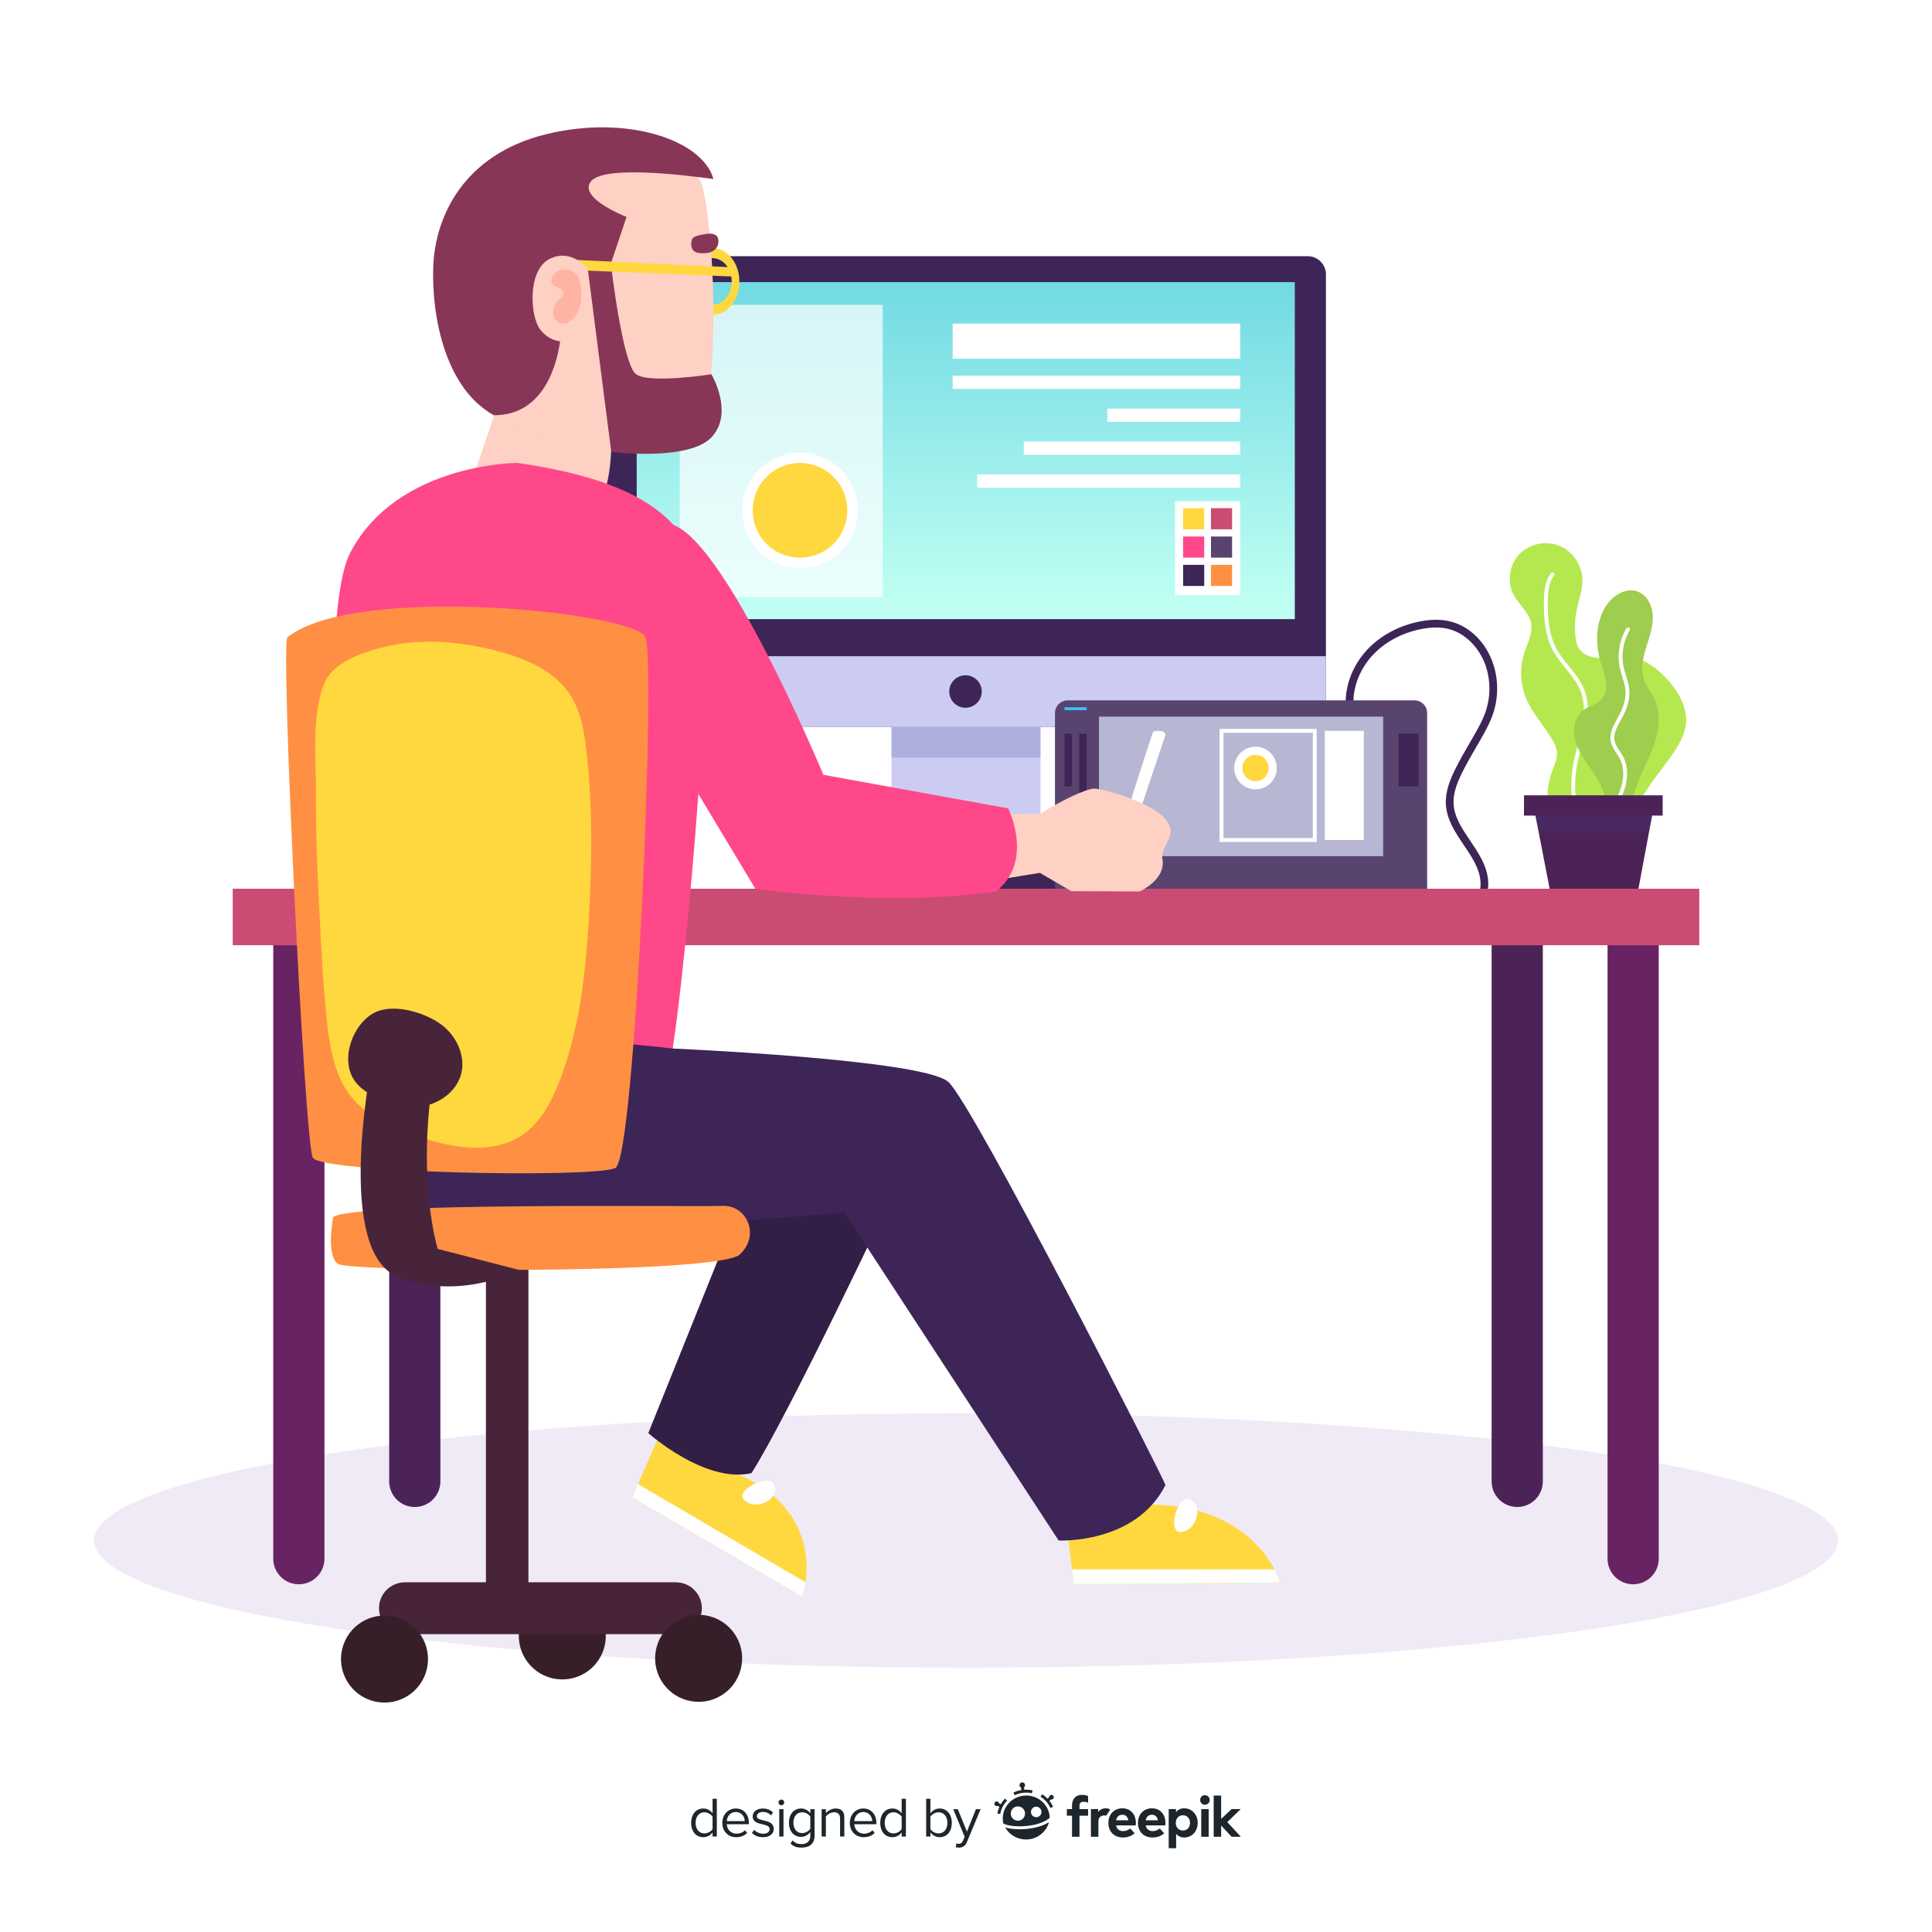 <?xml version="1.0" encoding="utf-8"?>
<!-- Generator: Adobe Illustrator 27.5.0, SVG Export Plug-In . SVG Version: 6.00 Build 0)  -->
<svg version="1.1" xmlns="http://www.w3.org/2000/svg" xmlns:xlink="http://www.w3.org/1999/xlink" x="0px" y="0px"
	 viewBox="0 0 500 500" style="enable-background:new 0 0 500 500;" xml:space="preserve">
<g id="BACKGROUND">
	<rect id="XMLID_1_" style="fill:#FFFFFF;" width="500" height="500"/>
</g>
<g id="OBJECTS">
	<g>
		<g>
			<path style="fill:#B5E84F;" d="M405.387,220.291c-4.748-5.62-6.206-13.834-3.683-20.746c0.583-1.596,1.374-3.207,1.224-4.9
				c-0.096-1.089-0.579-2.104-1.118-3.055c-2.106-3.716-5.184-6.873-6.84-10.81c-1.534-3.648-1.725-7.844-0.528-11.617
				c0.831-2.62,2.326-5.242,1.788-7.938c-0.557-2.79-3.11-4.692-4.465-7.193c-1.788-3.303-1.211-7.71,1.328-10.478
				c2.539-2.768,6.84-3.729,10.336-2.355c3.496,1.373,5.984,4.966,6.096,8.72c0.08,2.693-0.941,5.279-1.478,7.919
				c-0.46,2.262-0.566,4.595-0.313,6.889c0.122,1.108,0.342,2.241,0.956,3.172c1.169,1.769,3.492,2.398,5.613,2.384
				c2.12-0.014,4.223-0.527,6.341-0.432c4.526,0.202,8.505,3.152,11.427,6.613c2.618,3.101,4.708,7.019,4.232,11.05
				c-0.263,2.233-1.293,4.303-2.484,6.211c-3.586,5.748-8.84,10.652-10.658,17.178c-0.655,2.35-0.844,4.864-1.981,7.022
				c-1.714,3.251-5.631,5.182-9.254,4.562"/>
			<path style="fill:#FFFFFF;" d="M408.012,212.295c-0.238,0-0.449-0.17-0.492-0.413c-0.913-5.144-1.098-9.047-0.603-12.656
				c0.296-2.163,0.864-4.294,1.413-6.355c0.34-1.279,0.692-2.602,0.974-3.91c0.881-4.106,0.807-7.399-0.228-10.068
				c-0.84-2.167-2.294-3.961-3.833-5.86c-1.189-1.466-2.417-2.981-3.328-4.679c-2.097-3.906-2.368-8.453-2.355-12.387
				c0.008-2.727,0.237-5.544,1.841-7.675c0.166-0.22,0.479-0.266,0.7-0.099c0.221,0.166,0.265,0.479,0.099,0.7
				c-1.499,1.993-1.632,4.698-1.64,7.077c-0.012,3.808,0.245,8.202,2.236,11.911c0.867,1.614,2.065,3.092,3.224,4.522
				c1.521,1.876,3.093,3.815,3.989,6.128c1.107,2.856,1.196,6.336,0.273,10.639c-0.286,1.332-0.642,2.666-0.985,3.957
				c-0.541,2.032-1.101,4.132-1.389,6.233c-0.48,3.501-0.296,7.308,0.597,12.345c0.048,0.272-0.133,0.532-0.405,0.58
				C408.07,212.292,408.041,212.295,408.012,212.295z"/>
			<path style="fill:#9FCD4D;" d="M411.99,199.401c-1.664-2.423-3.493-4.826-4.28-7.659c-0.787-2.832-0.254-6.273,2.114-8.013
				c1.398-1.027,3.265-1.359,4.484-2.594c1.195-1.211,1.508-3.066,1.305-4.755c-0.203-1.689-0.85-3.286-1.334-4.916
				c-1.361-4.583-1.378-9.745,0.909-13.943c1.719-3.154,5.485-5.734,8.806-4.365c2.547,1.05,3.798,4.054,3.76,6.808
				c-0.038,2.754-1.076,5.379-1.86,8.02c-0.784,2.641-1.314,5.526-0.356,8.109c0.609,1.642,1.77,3.018,2.542,4.59
				c1.587,3.231,1.416,7.082,0.447,10.548c-0.969,3.466-2.673,6.673-4.112,9.972c-1.074,2.464-4.322,14.863-7.881,12.742
				c-2.453-1.462-1.022-4.351-1.139-6.524C415.233,204.446,413.632,201.794,411.99,199.401z"/>
			<path style="fill:#FFFFFF;" d="M417.488,209.977c-0.081,0-0.163-0.02-0.238-0.06c-0.243-0.132-0.332-0.436-0.201-0.678
				c1.123-2.066,2.174-4.103,2.708-6.316c0.582-2.414,0.403-4.727-0.502-6.513c-0.255-0.503-0.57-0.979-0.903-1.482
				c-0.619-0.936-1.26-1.904-1.485-3.064c-0.414-2.126,0.655-4.05,1.688-5.91c0.163-0.294,0.326-0.586,0.48-0.876
				c1.284-2.415,1.826-4.665,1.61-6.688c-0.115-1.073-0.436-2.098-0.777-3.183c-0.209-0.666-0.426-1.355-0.588-2.053
				c-0.829-3.559-0.234-7.403,1.63-10.546c0.142-0.238,0.448-0.315,0.686-0.175c0.237,0.141,0.315,0.448,0.175,0.686
				c-1.734,2.922-2.287,6.497-1.517,9.809c0.154,0.662,0.365,1.331,0.568,1.98c0.341,1.084,0.693,2.205,0.818,3.376
				c0.238,2.226-0.341,4.67-1.721,7.264c-0.157,0.295-0.322,0.593-0.489,0.893c-0.946,1.703-1.924,3.464-1.581,5.233
				c0.188,0.964,0.746,1.809,1.338,2.703c0.333,0.505,0.679,1.026,0.96,1.581c1.013,1.998,1.22,4.555,0.582,7.199
				c-0.563,2.332-1.646,4.433-2.801,6.56C417.837,209.883,417.665,209.977,417.488,209.977z"/>
			<g>
				<defs>
					<polygon id="XMLID_70_" points="396.719,207.69 402.46,237.314 422.656,237.314 428.126,208.081 					"/>
				</defs>
				<use xlink:href="#XMLID_70_"  style="overflow:visible;fill:#4C2357;"/>
				<clipPath id="XMLID_00000174585778556466970440000003527305266483482510_">
					<use xlink:href="#XMLID_70_"  style="overflow:visible;"/>
				</clipPath>
				
					<rect x="390.728" y="199.717" style="opacity:0.2;clip-path:url(#XMLID_00000174585778556466970440000003527305266483482510_);fill:#3D3D91;" width="44.643" height="15.599"/>
			</g>
			<rect x="394.406" y="205.83" style="fill:#4C2357;" width="35.891" height="5.251"/>
		</g>
		<ellipse style="opacity:0.1;fill:#6031A2;" cx="250" cy="398.68" rx="225.661" ry="32.924"/>
		<rect x="195.475" y="215.572" style="fill:#3D2558;" width="109.051" height="14.428"/>
		<g>
			<defs>
				<rect id="XMLID_69_" x="230.712" y="181.469" width="38.576" height="29.228"/>
			</defs>
			<use xlink:href="#XMLID_69_"  style="overflow:visible;fill:#CCCCF2;"/>
			<clipPath id="XMLID_00000090271060113859400850000004250203303224599998_">
				<use xlink:href="#XMLID_69_"  style="overflow:visible;"/>
			</clipPath>
			
				<rect x="216.736" y="160.225" style="opacity:0.2;clip-path:url(#XMLID_00000090271060113859400850000004250203303224599998_);fill:#3D3D91;" width="72.686" height="35.859"/>
		</g>
		<g>
			<defs>
				<path id="XMLID_68_" d="M338.435,188.178h-176.87c-2.604,0-4.715-2.111-4.715-4.715V71.017c0-2.604,2.111-4.715,4.715-4.715
					h176.87c2.604,0,4.716,2.111,4.716,4.715v112.445C343.151,186.067,341.039,188.178,338.435,188.178z"/>
			</defs>
			<use xlink:href="#XMLID_68_"  style="overflow:visible;fill:#3D2558;"/>
			<clipPath id="XMLID_00000068638626500266479440000008308369869495294889_">
				<use xlink:href="#XMLID_68_"  style="overflow:visible;"/>
			</clipPath>
			
				<rect x="147.715" y="169.83" style="clip-path:url(#XMLID_00000068638626500266479440000008308369869495294889_);fill:#CCCCF2;" width="202.512" height="36.697"/>
			<linearGradient id="SVGID_1_" gradientUnits="userSpaceOnUse" x1="249.94" y1="156.311" x2="249.94" y2="55.3">
				<stop  offset="0" style="stop-color:#BFFFF3"/>
				<stop  offset="1" style="stop-color:#61D2DF"/>
			</linearGradient>
			
				<rect x="164.778" y="73.011" style="clip-path:url(#XMLID_00000068638626500266479440000008308369869495294889_);fill:url(#SVGID_1_);" width="170.323" height="87.214"/>
			<path style="clip-path:url(#XMLID_00000068638626500266479440000008308369869495294889_);fill:#3D2558;" d="M254.071,178.965
				c0,2.322-1.882,4.204-4.204,4.204s-4.204-1.882-4.204-4.204s1.882-4.204,4.204-4.204S254.071,176.643,254.071,178.965z"/>
			
				<rect x="175.911" y="78.89" style="opacity:0.7;clip-path:url(#XMLID_00000068638626500266479440000008308369869495294889_);fill:#FFFFFF;" width="52.547" height="75.658"/>
			
				<rect x="246.542" y="83.753" style="clip-path:url(#XMLID_00000068638626500266479440000008308369869495294889_);fill:#FFFFFF;" width="74.441" height="9.087"/>
			
				<rect x="304.09" y="129.707" style="clip-path:url(#XMLID_00000068638626500266479440000008308369869495294889_);fill:#FFFFFF;" width="16.893" height="24.346"/>
			
				<rect x="246.542" y="97.227" style="clip-path:url(#XMLID_00000068638626500266479440000008308369869495294889_);fill:#FFFFFF;" width="74.441" height="3.428"/>
			
				<rect x="286.559" y="105.746" style="clip-path:url(#XMLID_00000068638626500266479440000008308369869495294889_);fill:#FFFFFF;" width="34.424" height="3.428"/>
			
				<rect x="264.95" y="114.265" style="clip-path:url(#XMLID_00000068638626500266479440000008308369869495294889_);fill:#FFFFFF;" width="56.032" height="3.428"/>
			
				<rect x="252.878" y="122.784" style="clip-path:url(#XMLID_00000068638626500266479440000008308369869495294889_);fill:#FFFFFF;" width="68.104" height="3.428"/>
			
				<ellipse transform="matrix(0.707 -0.707 0.707 0.707 -32.729 185.104)" style="clip-path:url(#XMLID_00000068638626500266479440000008308369869495294889_);fill:#FFFFFF;" cx="207.075" cy="132.059" rx="14.941" ry="14.941"/>
			
				<ellipse transform="matrix(0.707 -0.707 0.707 0.707 -32.729 185.104)" style="clip-path:url(#XMLID_00000068638626500266479440000008308369869495294889_);fill:#FFD83F;" cx="207.075" cy="132.059" rx="12.254" ry="12.254"/>
		</g>
		<g>
			<path style="fill:#682363;" d="M77.344,410.012L77.344,410.012c-3.659,0-6.626-2.966-6.626-6.626V243.939
				c0-3.659,2.966-6.626,6.626-6.626l0,0c3.659,0,6.626,2.966,6.626,6.626v159.447C83.97,407.045,81.004,410.012,77.344,410.012z"/>
			<path style="fill:#682363;" d="M422.656,410.012L422.656,410.012c-3.659,0-6.626-2.966-6.626-6.626V243.939
				c0-3.659,2.966-6.626,6.626-6.626l0,0c3.659,0,6.626,2.966,6.626,6.626v159.447C429.281,407.045,426.315,410.012,422.656,410.012
				z"/>
		</g>
		<g>
			<path style="fill:#4C2357;" d="M107.344,390.012L107.344,390.012c-3.659,0-6.626-2.966-6.626-6.626V243.939
				c0-3.659,2.966-6.626,6.626-6.626l0,0c3.659,0,6.626,2.966,6.626,6.626v139.447C113.97,387.045,111.004,390.012,107.344,390.012z
				"/>
			<path style="fill:#4C2357;" d="M392.656,390.012L392.656,390.012c-3.659,0-6.626-2.966-6.626-6.626V243.939
				c0-3.659,2.966-6.626,6.626-6.626l0,0c3.659,0,6.626,2.966,6.626,6.626v139.447C399.281,387.045,396.315,390.012,392.656,390.012
				z"/>
		</g>
		<g>
			<path style="fill:#3D2558;" d="M364.195,244.065c-5.064,0-10.103-1.079-14.73-3.171l0.824-1.822
				c5.232,2.365,11.022,3.36,16.742,2.873c4.601-0.39,8.374-1.701,11.214-3.896c3.311-2.559,5.186-6.395,4.894-10.012
				c-0.272-3.361-2.233-6.265-4.308-9.339c-2.179-3.228-4.432-6.566-4.643-10.561c-0.174-3.285,1.096-6.364,2.361-8.942
				c1.216-2.476,2.617-4.887,3.972-7.218l0.791-1.363c1.309-2.265,2.546-4.492,3.294-6.839c1.154-3.618,1.144-7.6-0.027-11.212
				c-1.578-4.869-5.384-8.71-9.695-9.786c-2.037-0.507-4.332-0.502-7.017,0.016c-4.915,0.948-9.354,3.304-12.498,6.634
				c-3.386,3.586-5.25,8.279-5.112,12.876l-1.999,0.06c-0.153-5.124,1.909-10.34,5.657-14.309c3.43-3.632,8.25-6.198,13.573-7.225
				c2.977-0.575,5.554-0.572,7.879,0.008c5.042,1.258,9.3,5.515,11.113,11.109c1.299,4.007,1.31,8.424,0.03,12.437
				c-0.809,2.538-2.102,4.87-3.468,7.233l-0.793,1.367c-1.338,2.301-2.721,4.681-3.906,7.094c-1.152,2.347-2.309,5.128-2.16,7.955
				c0.182,3.441,2.184,6.407,4.304,9.547c2.128,3.153,4.329,6.413,4.643,10.297c0.347,4.283-1.824,8.787-5.664,11.755
				c-3.149,2.434-7.276,3.883-12.268,4.307C366.2,244.023,365.197,244.065,364.195,244.065z"/>
			<g>
				<path style="fill:#594470;" d="M366.046,233.717h-89.72c-1.823,0-3.301-1.478-3.301-3.301v-45.865
					c0-1.823,1.478-3.301,3.301-3.301h89.72c1.823,0,3.301,1.478,3.301,3.301v45.865
					C369.347,232.239,367.869,233.717,366.046,233.717z"/>
				<rect x="284.413" y="185.469" style="opacity:0.7;fill:#DFE9FF;" width="73.546" height="36.103"/>
				<rect x="275.496" y="189.887" style="fill:#3D2558;" width="1.914" height="13.634"/>
				<rect x="361.933" y="189.887" style="fill:#3D2558;" width="5.22" height="13.634"/>
				<rect x="279.323" y="189.887" style="fill:#3D2558;" width="1.914" height="20.185"/>
				<rect x="275.496" y="183.054" style="fill:#3DC7FF;" width="5.742" height="0.71"/>
			</g>
			<rect x="342.855" y="189.146" style="fill:#FFFFFF;" width="10.095" height="28.255"/>
			<path style="fill:#FFFFFF;" d="M340.761,217.901h-25.129v-29.255h25.129V217.901z M316.632,216.901h23.129v-27.255h-23.129
				V216.901z"/>
			<circle style="fill:#FFFFFF;" cx="324.927" cy="198.763" r="5.511"/>
			<circle style="fill:#FFD83F;" cx="324.927" cy="198.763" r="3.396"/>
		</g>
		<rect x="60.232" y="230" style="fill:#CA4C72;" width="379.536" height="14.628"/>
		<rect x="306.187" y="131.518" style="fill:#FFD83F;" width="5.464" height="5.464"/>
		<rect x="313.4" y="131.518" style="fill:#CA4C72;" width="5.464" height="5.464"/>
		<rect x="306.187" y="138.849" style="fill:#FF4889;" width="5.464" height="5.464"/>
		<rect x="313.4" y="138.849" style="fill:#594470;" width="5.464" height="5.464"/>
		<rect x="306.187" y="146.179" style="fill:#3D2558;" width="5.464" height="5.464"/>
		<rect x="313.4" y="146.179" style="fill:#FF9043;" width="5.464" height="5.464"/>
		<g>
			<g>
				<defs>
					<path id="XMLID_71_" d="M170.755,371.218l-7.15,16.272l44.023,25.732c0,0,8.13-22.851-19.707-32.924"/>
				</defs>
				<use xlink:href="#XMLID_71_"  style="overflow:visible;fill:#FFD83F;"/>
				<clipPath id="XMLID_00000134928879351949678210000013278949148435099814_">
					<use xlink:href="#XMLID_71_"  style="overflow:visible;"/>
				</clipPath>
				<polygon style="clip-path:url(#XMLID_00000134928879351949678210000013278949148435099814_);fill:#FFFFFF;" points="
					160.934,381.629 219.921,416.212 216.48,421.883 163.606,395.339 				"/>
			</g>
			<path style="fill:#331E46;" d="M150.258,307l37.831,13.365l-20.308,50.522c0,0,14.671,13.112,26.704,10.362
				c9.698-15.242,36.227-71.497,36.227-71.497L150.258,307z"/>
			<path style="fill:#D6D6F5;" d="M282.784,210.698h-65.567c-1.346,0-2.437,1.091-2.437,2.437l0,0c0,1.346,1.091,2.437,2.437,2.437
				h65.567c1.346,0,2.437-1.091,2.437-2.437l0,0C285.221,211.789,284.13,210.698,282.784,210.698z"/>
			<path style="fill:#FFFFFF;" d="M288.976,218.764c0,0,8.825-28.091,9.517-29.434c2.97-0.693,3.16,0.799,3.16,0.799l-10.012,29.692
				L288.976,218.764z"/>
			<path style="fill:#FFD0C4;" d="M252.91,210.215c0.175-0.058,15.136,0.608,16,0.608c5.835-3.747,12.251-6.729,14.324-6.729
				c2.342,0,14.607,3.553,18.272,7.779c3.823,4.409-1.317,6.811-0.668,10.484c0.94,5.326-5.913,8.351-5.913,8.351l-17.664-0.075
				l-8.155-4.738l-15.082,2.461L252.91,210.215z"/>
			<g>
				<defs>
					<path id="XMLID_72_" d="M276.453,398.194l1.47,11.818l53.334-0.467c0,0-5.998-22.045-38.498-20.045"/>
				</defs>
				<use xlink:href="#XMLID_72_"  style="overflow:visible;fill:#FFD83F;"/>
				<clipPath id="XMLID_00000148660582941405820080000006965040189319657149_">
					<use xlink:href="#XMLID_72_"  style="overflow:visible;"/>
				</clipPath>
				
					<rect x="273.501" y="406.153" style="clip-path:url(#XMLID_00000148660582941405820080000006965040189319657149_);fill:#FFFFFF;" width="63.411" height="13.119"/>
			</g>
			<g>
				<path style="fill:#FF4889;" d="M171.432,135.62c13.202-3.469,41.66,64.901,41.66,64.901l47.819,8.682
					c0,0,6.848,13.584-3.152,21.514C228.871,234.86,195.475,230,195.475,230l-26.123-43.479
					C169.351,186.521,158.23,139.09,171.432,135.62z"/>
				<g>
					<path style="fill:#FFD0C4;" d="M127.883,107.46L120.918,128c0,0,17.967,5.023,33.428,4.018
						c4.837-7.702,3.741-20.426,3.741-20.426"/>
					<path style="fill:#FFD83F;" d="M184.395,64.204c-3.841,0-6.954,3.869-6.954,8.643c0,4.773,3.113,8.643,6.954,8.643
						c3.84,0,6.954-3.869,6.954-8.643C191.349,68.074,188.236,64.204,184.395,64.204z M184.395,78.89
						c-2.743,0-4.967-2.705-4.967-6.043c0-3.338,2.224-6.043,4.967-6.043c2.743,0,4.967,2.705,4.967,6.043
						C189.362,76.185,187.139,78.89,184.395,78.89z"/>
					<path style="fill:#FFD0C4;" d="M121.863,59.187c-4.661,7.137-9.07,40.854,7.092,49.224
						c28.128,14.566,51.902,6.105,51.902,6.105c5.901-17.323,3.851-55.727,0.837-66.578
						C178.681,37.087,137.936,34.575,121.863,59.187z"/>
					<path style="fill:#883657;" d="M178.932,63.695c0.086,0.638,0.462,1.267,1.167,1.571c0.391,0.168,0.852,0.226,1.309,0.256
						c1.054,0.068,2.208-0.023,3.097-0.538c1.163-0.675,1.562-1.914,1.389-2.977c-0.054-0.334-0.16-0.668-0.408-0.933
						c-0.336-0.358-0.905-0.549-1.489-0.596c-0.584-0.046-1.186,0.039-1.772,0.155c-0.81,0.16-2.317,0.386-2.889,0.939
						C178.828,62.064,178.859,63.152,178.932,63.695z"/>
					<path style="fill:#883657;" d="M158.087,68.228c0,0,3.014,26.119,6.53,28.63c3.516,2.511,19.502,0,19.502,0
						s5.94,10.044,0,16.324c-5.94,6.279-25.925,3.778-25.925,3.778l-6.25-48.731H158.087z"/>
					<path style="fill:#883657;" d="M158.087,68.228l4.065-12.088c0,0-12.457-4.806-9.299-9.112s23.812-1.783,31.781-0.696
						c-2.729-10.006-22.255-16.799-43.404-11.569c-21.149,5.23-28.654,21.149-29.109,34.339
						c-0.455,13.19,3.324,31.687,15.761,38.357c17.019,0,17.441-22.894,17.441-22.894l1.915-14.427L158.087,68.228z"/>
					<polygon style="fill:#FFD83F;" points="147.239,67.184 189.363,69.171 189.363,71.555 149.824,69.954 					"/>
					<path style="fill:#FFD0C4;" d="M151.982,69.474c0,0-4.157-5.375-9.842-2.418c-5.685,2.956-5.025,15.02-2.204,18.405
						c4.163,4.996,9.492,2.054,9.492,2.054"/>
				</g>
				<path style="fill:#FF4889;" d="M133.905,119.805c0,0-31.147,0-43.268,23.262c-9.94,19.075,0,126.942,0,126.942
					s56.788,12.36,83.455,1.342c3.333-21.019,12-110.888,6.667-124.953C175.425,132.333,162.758,124,133.905,119.805z"/>
			</g>
			<path style="fill:#3D2558;" d="M90.637,270.01c0,0-9.135,37.158,21.392,44.275s106.483-0.523,106.483-0.523l55.461,84.919
				c0,0,19.882,1.012,27.646-14.346c-0.22-1.294-49.719-98.504-56.189-104.333s-71.337-8.648-71.337-8.648
				S110.554,263.908,90.637,270.01z"/>
			<path style="fill:#FFB3A3;" d="M143.039,71.428c-0.411,0.612-0.511,1.477-0.08,2.075c0.39,0.541,1.087,0.737,1.697,1.006
				c0.61,0.269,1.245,0.766,1.215,1.432c-0.025,0.575-0.53,0.991-0.954,1.38c-0.985,0.904-1.763,2.131-1.787,3.468
				c-0.024,1.337,0.89,2.73,2.211,2.936c1.046,0.163,2.079-0.415,2.832-1.159c2.537-2.506,2.572-6.514,1.92-9.798
				C149.447,69.512,144.958,68.57,143.039,71.428z"/>
			<g>
				<g>
					<defs>
						<path id="XMLID_73_" d="M74.398,164.929c-1.87,1.51,4.423,130.667,6.545,134.667c2.122,4,73.216,5.333,78.335,2.667
							c5.12-2.667,10.469-130.775,7.786-137.333C164.381,158.371,91.731,150.929,74.398,164.929z"/>
					</defs>
					<use xlink:href="#XMLID_73_"  style="overflow:visible;fill:#FF9043;"/>
					<clipPath id="XMLID_00000106130648954778041100000014345307466061485989_">
						<use xlink:href="#XMLID_73_"  style="overflow:visible;"/>
					</clipPath>
					<path style="clip-path:url(#XMLID_00000106130648954778041100000014345307466061485989_);fill:#FFD83F;" d="M82.74,237.346
						c0.454,9.165,0.909,18.337,1.939,27.456c0.759,6.719,1.974,13.743,6.199,19.023c4,4.999,10.146,7.729,16.176,9.884
						c9.354,3.343,20.552,5.505,28.6-0.318c4.286-3.101,6.897-7.994,8.866-12.904c5.385-13.435,6.994-28.061,7.854-42.509
						c0.865-14.542,1.022-29.169-0.617-43.644c-0.562-4.963-1.393-10.065-4.066-14.284c-4.185-6.605-12.061-9.821-19.642-11.736
						c-8.5-2.147-17.585-3.045-26.252-1.375c-5.694,1.097-14.971,3.681-17.644,9.457c-3.613,7.809-2.331,20.641-2.39,29.078
						C81.687,216.105,82.214,226.73,82.74,237.346z"/>
				</g>
				<rect x="125.758" y="323.663" style="fill:#48243A;" width="11" height="88.187"/>
				<path style="fill:#FF9043;" d="M86.219,315c0,0-1.969,10.108,1.349,12.134c3.318,2.026,98.523,2.768,103.96-2.523
					c5.437-5.291,1.392-12.853-4.543-12.528S90.916,311.036,86.219,315z"/>
				<path style="fill:#48243A;" d="M95.961,276.658c0,0-9.195,47.026,6.835,53.685c16.029,6.659,31.54-1.686,31.54-1.686
					l-21.044-5.44c0,0-5.573-17.719-1.039-45.417C104.12,268.972,95.961,276.658,95.961,276.658z"/>
				<path style="fill:#48243A;" d="M91.728,279.624c1.237,1.79,3.082,3.07,4.999,4.1c3.914,2.102,8.455,3.322,12.83,2.545
					c4.374-0.777,8.484-3.827,9.721-8.094c1.387-4.782-1.119-10.103-5.124-13.061c-4.166-3.077-12.457-5.646-17.415-2.944
					C91.159,265.21,88.003,274.235,91.728,279.624z"/>
				
					<ellipse transform="matrix(0.23 -0.973 0.973 0.23 -299.771 467.699)" style="fill:#371F2A;" cx="145.596" cy="423.238" rx="11.261" ry="11.261"/>
				<path style="fill:#48243A;" d="M174.927,422.923h-70.129c-3.707,0-6.712-3.005-6.712-6.712l0,0c0-3.707,3.005-6.712,6.712-6.712
					h70.129c3.707,0,6.712,3.005,6.712,6.712l0,0C181.638,419.918,178.633,422.923,174.927,422.923z"/>
				
					<ellipse transform="matrix(0.23 -0.973 0.973 0.23 -341.044 427.548)" style="fill:#371F2A;" cx="99.593" cy="429.238" rx="11.261" ry="11.261"/>
				
					<ellipse transform="matrix(0.16 -0.987 0.987 0.16 -271.793 539.022)" style="fill:#371F2A;" cx="180.876" cy="429.238" rx="11.261" ry="11.261"/>
			</g>
			<path style="fill:#331E46;" d="M172.258,374.054"/>
		</g>
		<path style="fill:#FFFFFF;" d="M192.928,385.59c-0.498,0.53-0.944,1.248-0.743,1.947c0.102,0.355,0.36,0.645,0.643,0.882
			c1.633,1.367,4.185,1.172,5.954-0.012c0.98-0.656,1.821-1.683,1.833-2.862C200.661,381.059,194.335,384.093,192.928,385.59z"/>
		<path style="fill:#FFFFFF;" d="M303.873,394.54c0.078,0.724,0.332,1.529,0.993,1.832c0.336,0.154,0.724,0.147,1.088,0.087
			c2.1-0.348,3.615-2.412,3.869-4.526c0.141-1.171-0.091-2.478-0.978-3.255C305.471,385.722,303.652,392.498,303.873,394.54z"/>
	</g>
</g>
<g id="DESIGNED_BY_FREEPIK">
	<g>
		<g id="XMLID_25_">
			<g id="XMLID_44_">
				<path id="XMLID_52_" style="fill:#1D262D;" d="M260.104,465.465c-0.432,0.443-0.803,0.931-1.109,1.453l-0.465-0.241
					c-0.067-0.298-0.349-0.503-0.659-0.466c-0.331,0.039-0.568,0.339-0.529,0.67c0.039,0.331,0.339,0.568,0.67,0.529
					c0.065-0.008,0.127-0.026,0.183-0.052l0.451,0.234c-0.251,0.554-0.433,1.139-0.539,1.744l0.746,0.132
					c0.23-1.306,0.85-2.507,1.792-3.473L260.104,465.465z"/>
				<path id="XMLID_51_" style="fill:#1D262D;" d="M265.592,463.163c-0.171,0-0.341,0.006-0.51,0.017l-0.074-0.626
					c0.188-0.149,0.296-0.389,0.266-0.645c-0.046-0.393-0.402-0.674-0.795-0.628c-0.393,0.046-0.674,0.402-0.628,0.795
					c0.03,0.254,0.19,0.461,0.405,0.564l0.074,0.624c-0.714,0.116-1.403,0.332-2.06,0.646l0.327,0.684
					c0.934-0.447,1.942-0.673,2.995-0.673c0.496,0,0.993,0.053,1.475,0.158l0.16-0.741
					C266.692,463.222,266.142,463.163,265.592,463.163z"/>
				<path id="XMLID_50_" style="fill:#1D262D;" d="M272.194,465.711c0.331-0.04,0.566-0.341,0.525-0.672
					c-0.04-0.331-0.341-0.566-0.672-0.526c-0.309,0.038-0.535,0.304-0.53,0.609l-0.416,0.363c-0.418-0.43-0.89-0.813-1.408-1.139
					l-0.404,0.641c1.134,0.715,2.02,1.726,2.563,2.925l0.69-0.313c-0.251-0.554-0.568-1.072-0.942-1.545l0.402-0.351
					C272.065,465.716,272.129,465.719,272.194,465.711z"/>
				<path id="XMLID_49_" style="fill:#1D262D;" d="M265.044,473.372c-0.386,0.023-0.775,0.035-1.157,0.035
					c-0.88,0-1.733-0.061-2.478-0.179c-0.39-0.062-0.846-0.155-1.27-0.292c1.046,1.861,3.069,3.125,5.388,3.125
					c2.855,0,5.262-1.916,5.95-4.504c-0.682,0.449-1.505,0.825-2.459,1.123C267.839,473.047,266.464,473.286,265.044,473.372z"/>
				<path id="XMLID_45_" style="fill:#1D262D;" d="M265.592,464.68c-3.352,0-6.08,2.666-6.08,5.943c0,0.426,0.046,0.849,0.137,1.261
					c0.674,0.483,2.706,0.89,5.348,0.731c2.88-0.173,5.297-0.957,6.672-2.159c-0.005-0.195-0.021-0.39-0.045-0.582
					C271.244,466.913,268.651,464.68,265.592,464.68z M263.432,471.194c-1.02,0-1.85-0.83-1.85-1.85c0-1.02,0.83-1.85,1.85-1.85
					s1.85,0.83,1.85,1.85C265.282,470.365,264.452,471.194,263.432,471.194z M268.17,470.286c-0.75,0-1.36-0.61-1.36-1.36
					s0.61-1.361,1.36-1.361c0.75,0,1.361,0.61,1.361,1.361S268.92,470.286,268.17,470.286z"/>
			</g>
			<path id="XMLID_42_" style="fill:#1D262D;" d="M281.595,466.547c-0.295-0.116-0.805-0.309-1.382-0.237
				c-0.551,0.069-0.844,0.341-0.844,1.007v0.866h2.228v1.717h-2.228v5.455h-1.932v-5.455h-1.339v-1.717h1.339v-0.888
				c0-1.68,0.896-2.783,2.568-2.783c0.642,0,1.157,0.122,1.59,0.308L281.595,466.547z"/>
			<path id="XMLID_40_" style="fill:#1D262D;" d="M286.298,469.879c-0.177-0.03-0.358-0.046-0.526-0.046
				c-0.896,0-1.51,0.548-1.51,1.614v3.908h-1.932v-7.172h1.873v0.785c0.451-0.673,1.14-0.977,2.021-0.977
				c0.414,0,0.848,0.128,1.094,0.337L286.298,469.879z"/>
			<path id="XMLID_37_" style="fill:#1D262D;" d="M293.965,471.757c0,0.222-0.015,0.489-0.037,0.651h-5.085
				c0.207,1.036,0.933,1.488,1.843,1.488c0.622,0,1.295-0.252,1.813-0.688l1.132,1.243c-0.814,0.748-1.85,1.088-3.057,1.088
				c-2.198,0-3.723-1.495-3.723-3.753c0-2.258,1.48-3.797,3.627-3.797C292.544,467.99,293.958,469.522,293.965,471.757z
				 M288.851,471.091h3.175c-0.177-0.918-0.733-1.436-1.561-1.436C289.554,469.655,289.021,470.203,288.851,471.091z"/>
			<path id="XMLID_34_" style="fill:#1D262D;" d="M301.618,471.757c0,0.222-0.015,0.489-0.037,0.651h-5.085
				c0.207,1.036,0.933,1.488,1.843,1.488c0.622,0,1.295-0.252,1.813-0.688l1.132,1.243c-0.814,0.748-1.85,1.088-3.057,1.088
				c-2.198,0-3.723-1.495-3.723-3.753c0-2.258,1.48-3.797,3.626-3.797C300.197,467.99,301.611,469.522,301.618,471.757z
				 M296.504,471.091h3.175c-0.178-0.918-0.733-1.436-1.562-1.436C297.207,469.655,296.674,470.203,296.504,471.091z"/>
			<path id="XMLID_31_" style="fill:#1D262D;" d="M309.964,471.764c0,2.154-1.495,3.775-3.471,3.775
				c-0.962,0-1.643-0.378-2.109-0.933v3.708h-1.924v-10.133h1.887v0.792c0.466-0.585,1.155-0.984,2.139-0.984
				C308.469,467.99,309.964,469.61,309.964,471.764z M304.287,471.764c0,1.132,0.747,1.976,1.843,1.976
				c1.14,0,1.85-0.881,1.85-1.976c0-1.095-0.71-1.976-1.85-1.976C305.035,469.788,304.287,470.632,304.287,471.764z"/>
			<path id="XMLID_28_" style="fill:#1D262D;" d="M313.068,465.836c0,0.696-0.54,1.229-1.236,1.229
				c-0.696,0-1.229-0.533-1.229-1.229c0-0.696,0.533-1.243,1.229-1.243C312.527,464.592,313.068,465.14,313.068,465.836z
				 M312.809,475.354h-1.932v-7.172h1.932V475.354z"/>
			<path id="XMLID_26_" style="fill:#1D262D;" d="M316.032,470.736l2.701-2.554h2.368l-3.479,3.375l3.501,3.797h-2.376l-2.716-2.901
				v2.901h-1.932v-10.658h1.932V470.736z"/>
		</g>
		<g>
			<path style="fill:#1D262D;" d="M184.412,475.289v-1.055c-0.527,0.718-1.391,1.23-2.387,1.23c-1.846,0-3.149-1.406-3.149-3.706
				c0-2.256,1.289-3.721,3.149-3.721c0.952,0,1.816,0.469,2.387,1.245v-3.765h1.099v9.77H184.412z M184.412,473.37v-3.208
				c-0.395-0.615-1.245-1.143-2.124-1.143c-1.421,0-2.27,1.172-2.27,2.739c0,1.567,0.85,2.724,2.27,2.724
				C183.167,474.483,184.017,473.986,184.412,473.37z"/>
			<path style="fill:#1D262D;" d="M186.932,471.744c0-2.051,1.465-3.706,3.486-3.706c2.139,0,3.398,1.67,3.398,3.794v0.279h-5.727
				c0.088,1.333,1.025,2.446,2.549,2.446c0.805,0,1.626-0.322,2.182-0.894l0.527,0.718c-0.703,0.703-1.655,1.084-2.813,1.084
				C188.44,475.465,186.932,473.956,186.932,471.744z M190.403,468.947c-1.509,0-2.256,1.274-2.314,2.358h4.643
				C192.718,470.25,192.014,468.947,190.403,468.947z"/>
			<path style="fill:#1D262D;" d="M194.607,474.351l0.571-0.791c0.469,0.542,1.362,1.011,2.329,1.011c1.084,0,1.67-0.513,1.67-1.216
				c0-1.714-4.38-0.659-4.38-3.281c0-1.098,0.952-2.036,2.636-2.036c1.201,0,2.051,0.454,2.622,1.026l-0.513,0.762
				c-0.424-0.513-1.201-0.894-2.109-0.894c-0.967,0-1.567,0.483-1.567,1.113c0,1.552,4.38,0.527,4.38,3.281
				c0,1.187-0.952,2.138-2.783,2.138C196.306,475.465,195.325,475.113,194.607,474.351z"/>
			<path style="fill:#1D262D;" d="M201.477,466.471c0-0.41,0.337-0.747,0.732-0.747c0.41,0,0.747,0.337,0.747,0.747
				c0,0.41-0.337,0.732-0.747,0.732C201.814,467.203,201.477,466.881,201.477,466.471z M201.667,475.289v-7.075h1.099v7.075H201.667
				z"/>
			<path style="fill:#1D262D;" d="M204.582,477.105l0.556-0.82c0.586,0.703,1.289,0.967,2.3,0.967c1.172,0,2.27-0.571,2.27-2.124
				v-1.011c-0.513,0.718-1.377,1.26-2.373,1.26c-1.845,0-3.149-1.377-3.149-3.662c0-2.27,1.289-3.677,3.149-3.677
				c0.952,0,1.802,0.469,2.373,1.245v-1.069h1.098v6.87c0,2.344-1.64,3.076-3.369,3.076
				C206.237,478.16,205.417,477.926,204.582,477.105z M209.709,473.253v-3.091c-0.381-0.615-1.23-1.143-2.109-1.143
				c-1.421,0-2.27,1.128-2.27,2.695c0,1.553,0.849,2.695,2.27,2.695C208.478,474.41,209.328,473.868,209.709,473.253z"/>
			<path style="fill:#1D262D;" d="M217.413,475.289v-4.629c0-1.245-0.63-1.641-1.582-1.641c-0.865,0-1.685,0.527-2.095,1.099v5.17
				h-1.099v-7.075h1.099v1.025c0.498-0.586,1.465-1.201,2.519-1.201c1.48,0,2.256,0.747,2.256,2.285v4.966H217.413z"/>
			<path style="fill:#1D262D;" d="M219.932,471.744c0-2.051,1.465-3.706,3.486-3.706c2.139,0,3.398,1.67,3.398,3.794v0.279h-5.727
				c0.088,1.333,1.025,2.446,2.549,2.446c0.806,0,1.626-0.322,2.183-0.894l0.527,0.718c-0.703,0.703-1.655,1.084-2.812,1.084
				C221.441,475.465,219.932,473.956,219.932,471.744z M223.404,468.947c-1.509,0-2.256,1.274-2.314,2.358h4.643
				C225.718,470.25,225.015,468.947,223.404,468.947z"/>
			<path style="fill:#1D262D;" d="M233.35,475.289v-1.055c-0.527,0.718-1.391,1.23-2.388,1.23c-1.846,0-3.149-1.406-3.149-3.706
				c0-2.256,1.289-3.721,3.149-3.721c0.952,0,1.817,0.469,2.388,1.245v-3.765h1.098v9.77H233.35z M233.35,473.37v-3.208
				c-0.396-0.615-1.245-1.143-2.124-1.143c-1.421,0-2.27,1.172-2.27,2.739c0,1.567,0.85,2.724,2.27,2.724
				C232.105,474.483,232.954,473.986,233.35,473.37z"/>
			<path style="fill:#1D262D;" d="M239.692,475.289v-9.77h1.099v3.765c0.572-0.776,1.421-1.245,2.388-1.245
				c1.845,0,3.149,1.465,3.149,3.721c0,2.299-1.304,3.706-3.149,3.706c-0.996,0-1.86-0.513-2.388-1.23v1.055H239.692z
				 M242.9,474.483c1.436,0,2.285-1.157,2.285-2.724c0-1.568-0.85-2.739-2.285-2.739c-0.864,0-1.728,0.527-2.109,1.143v3.208
				C241.171,473.986,242.036,474.483,242.9,474.483z"/>
			<path style="fill:#1D262D;" d="M247.528,477.061c0.161,0.073,0.425,0.117,0.601,0.117c0.483,0,0.806-0.161,1.055-0.747
				l0.469-1.069l-2.959-7.148h1.187l2.358,5.8l2.344-5.8h1.201l-3.545,8.51c-0.425,1.025-1.143,1.421-2.08,1.435
				c-0.234,0-0.601-0.044-0.805-0.103L247.528,477.061z"/>
		</g>
	</g>
</g>
</svg>
